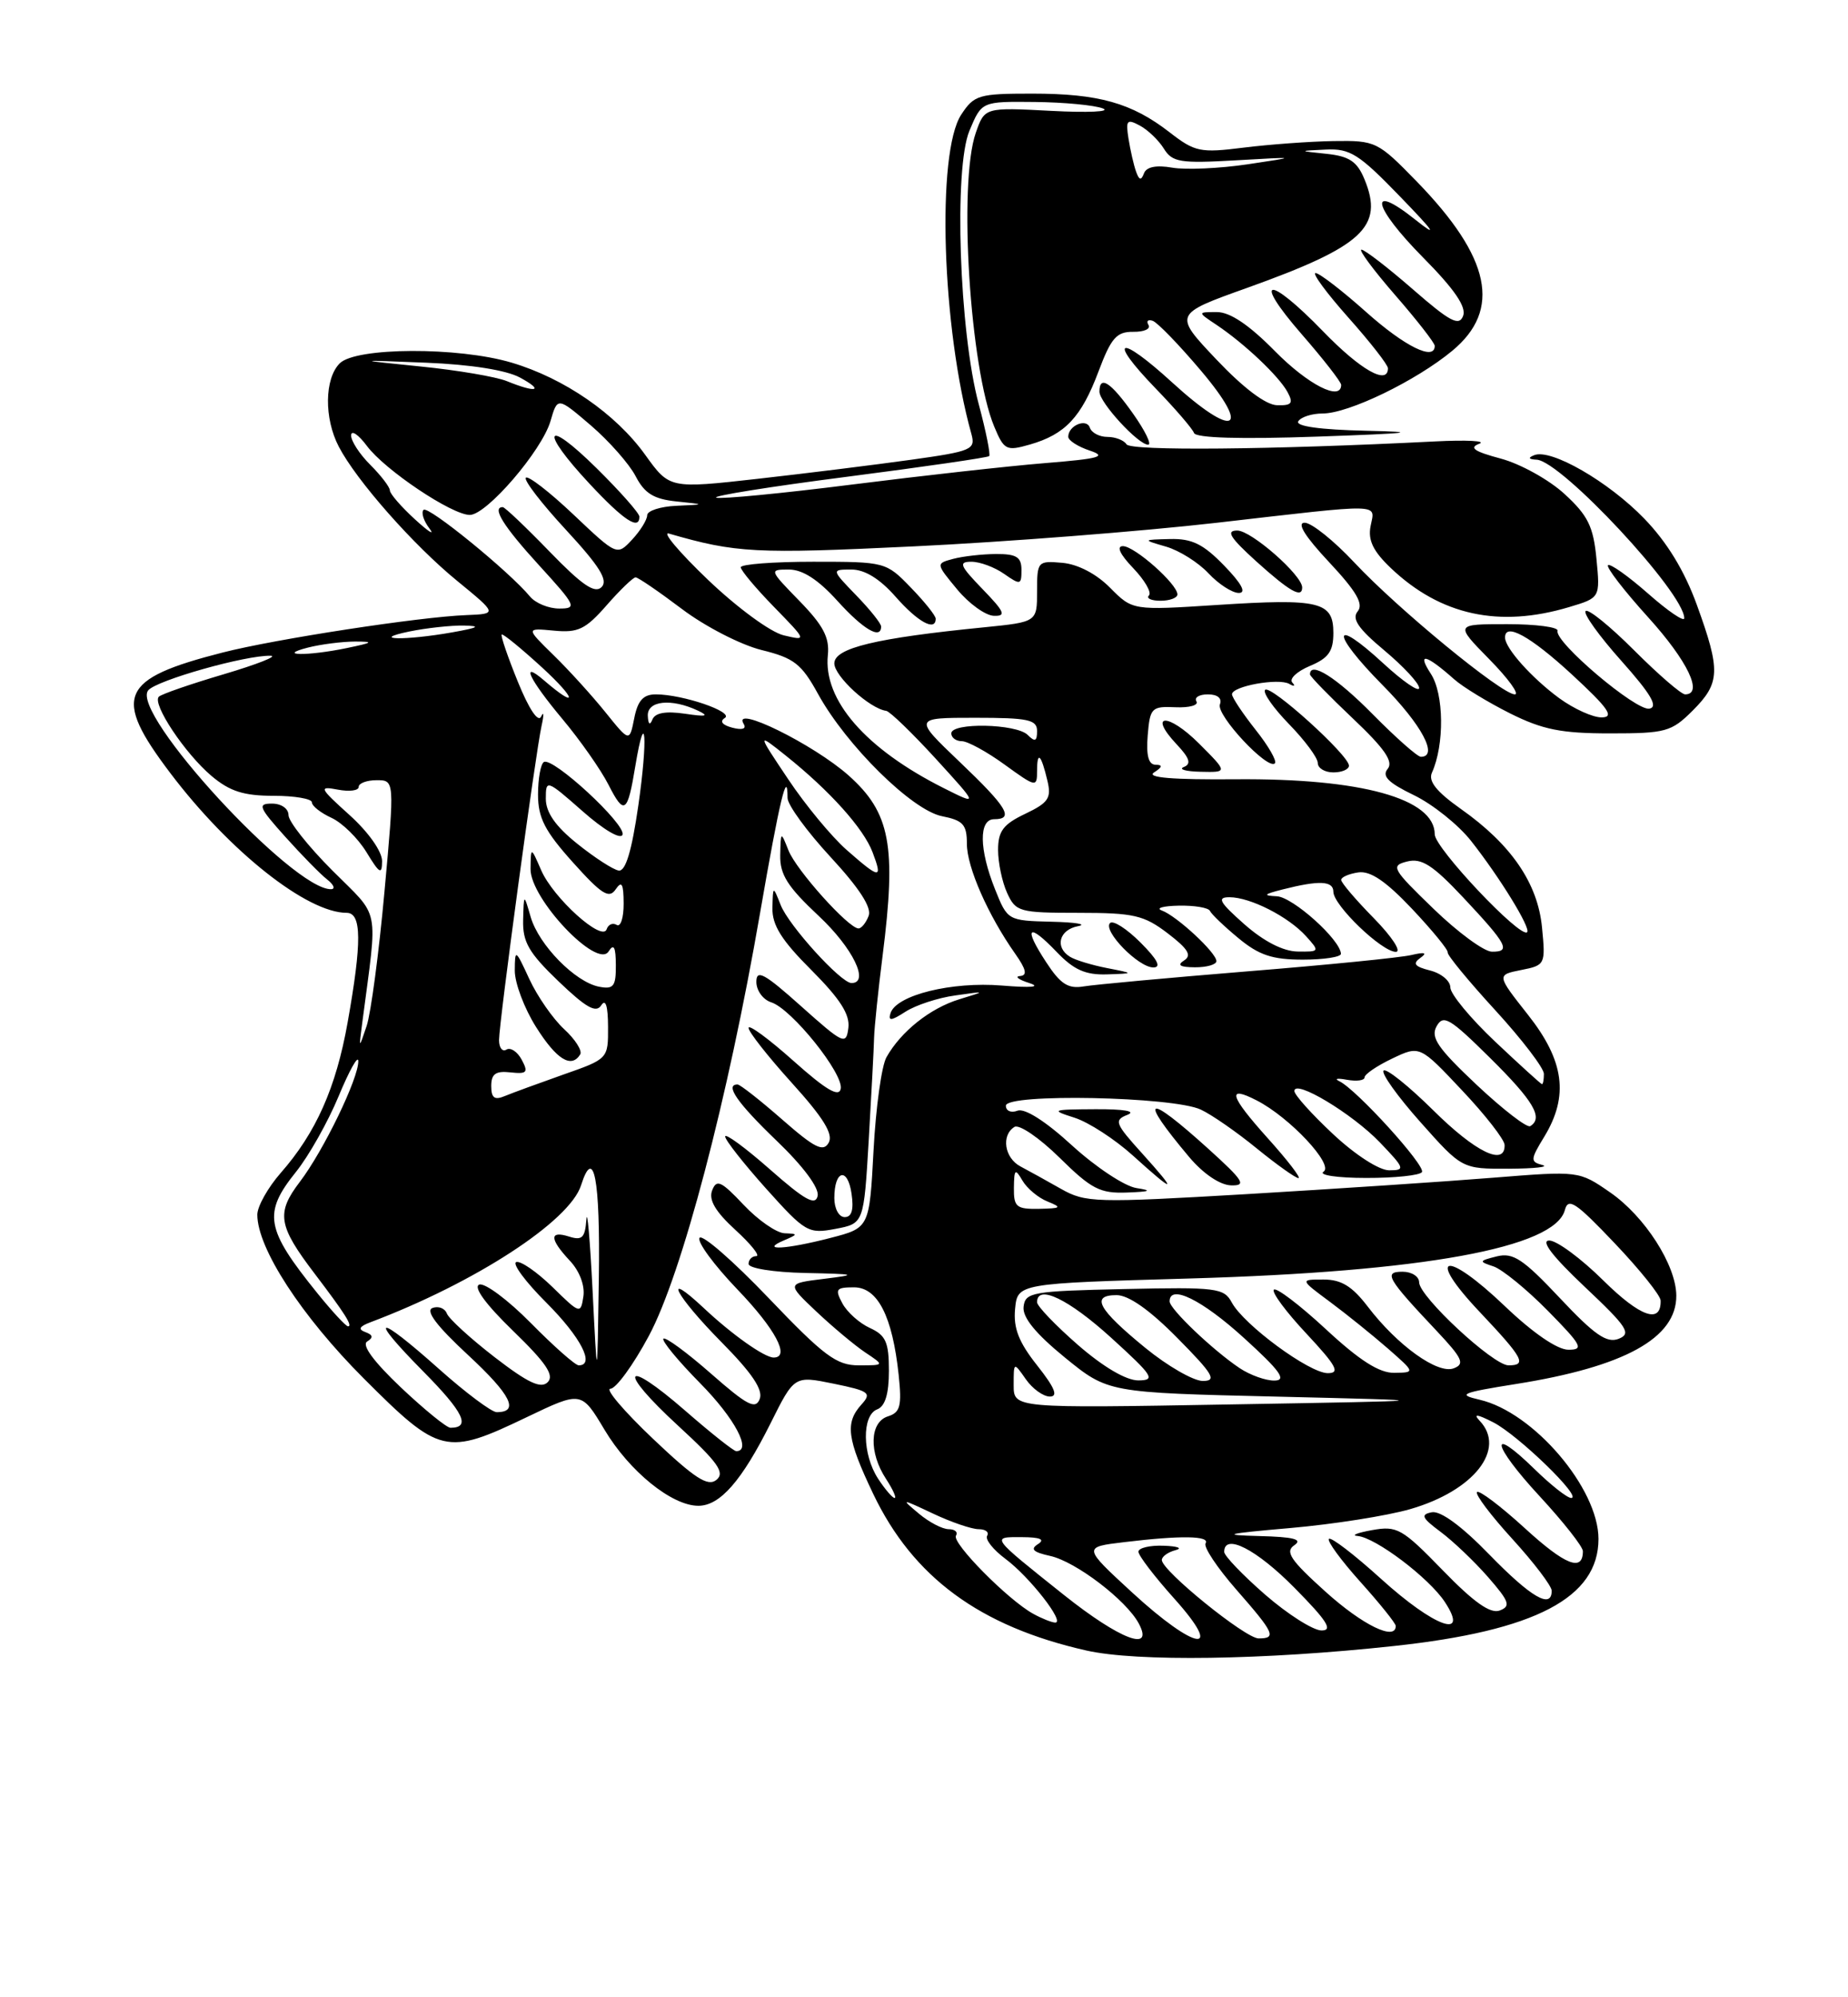 <?xml version="1.0" encoding="UTF-8" standalone="no"?>
<!DOCTYPE svg PUBLIC "-//W3C//DTD SVG 1.1//EN" "http://www.w3.org/Graphics/SVG/1.1/DTD/svg11.dtd" >
<svg xmlns="http://www.w3.org/2000/svg" xmlns:xlink="http://www.w3.org/1999/xlink" version="1.1" viewBox="0 0 237 256">
 <g >
 <path fill="currentColor"
d=" M 178.79 210.97 C 196.91 209.02 205.00 204.78 205.00 197.25 C 205.00 190.77 196.67 181.01 189.77 179.41 C 186.85 178.74 187.34 178.52 194.43 177.39 C 208.35 175.18 215.02 171.50 214.98 166.06 C 214.96 162.16 210.94 155.90 206.49 152.83 C 202.50 150.07 202.50 150.07 191.50 150.95 C 185.45 151.44 171.25 152.38 159.95 153.05 C 140.44 154.19 139.22 154.16 136.07 152.38 C 134.25 151.34 131.91 150.06 130.88 149.51 C 128.82 148.43 128.37 145.51 130.10 144.44 C 130.70 144.07 133.30 145.84 135.88 148.38 C 139.97 152.41 141.07 152.98 144.53 152.85 C 147.52 152.74 147.83 152.60 145.76 152.28 C 144.25 152.06 140.54 149.60 137.50 146.83 C 134.10 143.71 131.42 142.01 130.49 142.36 C 129.67 142.68 129.00 142.39 129.00 141.72 C 129.00 140.12 150.44 140.55 154.00 142.22 C 155.38 142.86 158.61 145.10 161.18 147.20 C 163.75 149.29 166.16 151.00 166.52 151.00 C 166.89 151.00 165.11 148.69 162.56 145.86 C 157.70 140.45 157.29 139.05 161.16 141.04 C 165.39 143.20 171.11 149.31 169.74 150.18 C 169.06 150.61 171.51 150.98 175.19 150.98 C 178.87 150.99 182.10 150.65 182.36 150.23 C 182.86 149.42 173.94 139.61 171.76 138.58 C 171.07 138.25 171.51 138.17 172.75 138.40 C 173.99 138.62 175.00 138.49 175.00 138.09 C 175.00 137.69 176.59 136.61 178.54 135.68 C 182.08 133.99 182.08 133.99 187.50 139.75 C 190.49 142.91 192.94 146.06 192.96 146.75 C 193.04 149.53 189.24 147.69 183.81 142.31 C 180.64 139.18 177.78 136.89 177.44 137.22 C 177.11 137.56 179.23 140.53 182.17 143.83 C 187.50 149.82 187.50 149.82 193.50 149.80 C 196.80 149.78 198.74 149.57 197.80 149.32 C 196.24 148.91 196.26 148.62 198.05 145.69 C 201.22 140.48 200.62 135.96 195.96 130.07 C 191.93 124.96 191.93 124.96 195.08 124.33 C 198.17 123.72 198.22 123.62 197.76 118.89 C 197.22 113.21 193.81 108.23 187.33 103.67 C 184.22 101.47 183.15 100.13 183.64 99.04 C 185.26 95.46 185.19 88.94 183.50 86.36 C 181.67 83.56 182.87 83.85 186.50 87.07 C 187.60 88.05 190.82 90.01 193.65 91.43 C 197.83 93.52 200.22 94.00 206.47 94.00 C 213.63 94.00 214.35 93.80 217.08 91.08 C 220.62 87.54 220.68 85.97 217.62 77.54 C 216.03 73.16 213.80 69.50 210.87 66.47 C 206.29 61.73 198.90 57.47 196.76 58.34 C 195.92 58.67 196.03 58.87 197.07 58.92 C 200.24 59.08 216.00 75.99 216.00 79.24 C 216.00 79.75 213.91 78.33 211.35 76.07 C 208.79 73.82 206.48 72.19 206.22 72.44 C 205.96 72.70 208.28 75.71 211.38 79.13 C 216.45 84.73 218.49 89.00 216.11 89.00 C 215.62 89.00 212.68 86.46 209.58 83.36 C 206.48 80.26 203.68 77.99 203.35 78.32 C 203.02 78.64 205.09 81.52 207.93 84.70 C 211.72 88.95 212.69 90.59 211.54 90.83 C 209.85 91.18 199.33 82.28 199.75 80.85 C 199.89 80.38 196.98 80.00 193.29 80.00 C 186.58 80.00 186.58 80.00 191.00 84.50 C 193.43 86.97 194.90 89.00 194.27 89.00 C 192.59 89.00 179.27 78.06 173.71 72.12 C 171.07 69.30 168.20 67.00 167.32 67.00 C 166.27 67.00 167.34 68.73 170.45 72.05 C 173.96 75.80 174.90 77.42 174.12 78.36 C 173.33 79.31 174.19 80.57 177.53 83.36 C 179.99 85.42 182.00 87.58 182.00 88.18 C 182.00 88.77 179.94 87.36 177.42 85.04 C 170.73 78.87 170.64 81.07 177.31 87.81 C 182.33 92.88 184.53 97.00 182.22 97.00 C 181.78 97.00 178.99 94.53 176.00 91.50 C 171.40 86.84 168.00 84.69 168.00 86.44 C 168.00 86.69 170.48 89.23 173.50 92.09 C 177.57 95.94 178.73 97.62 177.97 98.54 C 177.19 99.48 178.03 100.32 181.31 101.91 C 183.72 103.07 187.02 105.71 188.64 107.76 C 192.30 112.39 196.36 118.98 195.85 119.48 C 195.00 120.33 184.00 108.69 184.00 106.94 C 184.00 102.35 174.58 99.75 158.50 99.88 C 150.37 99.95 146.98 99.67 148.00 99.01 C 149.09 98.30 149.14 98.03 148.19 98.02 C 147.29 98.00 146.98 96.83 147.19 94.25 C 147.48 90.72 147.69 90.51 150.75 90.65 C 152.53 90.73 153.74 90.39 153.44 89.90 C 153.13 89.40 153.79 89.00 154.91 89.00 C 156.15 89.00 156.75 89.50 156.45 90.28 C 155.93 91.63 162.58 98.75 163.50 97.84 C 163.79 97.55 162.67 95.60 161.01 93.52 C 159.36 91.43 158.00 89.39 158.00 88.99 C 158.00 87.95 163.97 86.87 165.35 87.66 C 165.98 88.03 166.16 87.94 165.73 87.48 C 165.31 87.01 166.32 86.06 167.98 85.36 C 170.38 84.36 171.00 83.48 171.00 81.12 C 171.00 77.11 169.24 76.69 156.08 77.54 C 145.25 78.24 145.25 78.24 142.37 75.34 C 140.62 73.56 138.24 72.32 136.25 72.14 C 133.08 71.86 133.00 71.95 133.00 75.79 C 133.00 79.72 133.00 79.72 126.25 80.40 C 112.31 81.78 107.00 83.06 107.00 85.03 C 107.00 86.68 111.54 90.83 113.65 91.11 C 114.12 91.18 116.97 93.93 120.00 97.24 C 125.50 103.26 125.50 103.26 121.00 101.00 C 111.00 95.97 105.56 89.72 106.17 83.95 C 106.40 81.72 105.58 80.16 102.53 77.03 C 98.64 73.04 98.62 73.00 101.18 73.00 C 102.93 73.00 104.94 74.30 107.38 77.00 C 110.71 80.68 113.00 82.03 113.00 80.30 C 113.00 79.91 111.56 78.11 109.80 76.30 C 106.61 73.00 106.61 73.00 109.20 73.00 C 110.91 73.00 112.84 74.19 114.87 76.50 C 117.71 79.73 120.00 80.98 120.00 79.30 C 120.00 78.91 118.56 77.11 116.80 75.30 C 113.64 72.03 113.52 72.00 104.30 72.00 C 99.19 72.00 95.00 72.32 95.00 72.71 C 95.00 73.10 96.91 75.38 99.25 77.78 C 103.50 82.14 103.50 82.14 100.50 81.43 C 98.82 81.03 94.55 77.90 90.79 74.31 C 87.10 70.78 84.85 68.11 85.79 68.39 C 94.41 70.88 96.82 71.01 117.20 70.03 C 128.92 69.47 146.37 68.11 156.00 67.01 C 177.78 64.51 176.33 64.48 175.77 67.45 C 175.42 69.25 176.11 70.67 178.40 72.84 C 184.76 78.87 192.26 80.50 201.24 77.81 C 205.22 76.62 205.22 76.62 204.74 71.62 C 204.34 67.47 203.65 66.07 200.64 63.31 C 198.66 61.49 194.98 59.45 192.47 58.78 C 189.07 57.87 188.36 57.39 189.70 56.88 C 190.69 56.51 188.12 56.37 184.00 56.58 C 162.88 57.65 145.00 57.81 144.47 56.95 C 144.15 56.43 143.05 56.00 142.02 56.00 C 141.00 56.00 139.99 55.47 139.77 54.82 C 139.35 53.56 137.00 54.54 137.00 55.98 C 137.00 56.45 138.24 57.25 139.75 57.75 C 142.03 58.51 141.04 58.79 134.00 59.36 C 129.32 59.74 118.18 60.98 109.24 62.11 C 100.30 63.24 92.48 63.99 91.86 63.79 C 91.24 63.58 98.78 62.37 108.61 61.11 C 118.45 59.84 126.66 58.65 126.86 58.46 C 127.05 58.28 126.45 55.28 125.52 51.81 C 123.02 42.51 122.31 21.56 124.33 16.75 C 125.90 13.00 125.90 13.00 132.70 13.07 C 136.44 13.11 140.37 13.48 141.44 13.90 C 142.51 14.32 139.54 14.46 134.83 14.21 C 126.28 13.76 126.28 13.76 125.14 17.03 C 122.89 23.48 124.39 47.21 127.51 54.69 C 128.77 57.70 129.06 57.84 132.07 56.98 C 136.61 55.68 138.68 53.47 140.88 47.61 C 142.50 43.30 143.20 42.51 145.33 42.53 C 146.72 42.55 147.60 42.16 147.29 41.65 C 146.98 41.15 147.22 40.91 147.83 41.12 C 148.44 41.33 151.22 44.20 154.01 47.50 C 160.61 55.29 158.27 56.27 150.35 49.04 C 143.47 42.75 141.92 43.28 148.19 49.77 C 150.71 52.37 152.93 54.95 153.13 55.50 C 153.37 56.14 159.08 56.31 169.00 55.96 C 181.01 55.54 182.40 55.37 175.19 55.21 C 169.29 55.08 166.11 54.63 166.50 54.00 C 166.84 53.45 168.24 53.00 169.62 53.00 C 172.95 53.00 181.59 48.82 186.25 44.96 C 192.59 39.71 191.19 33.02 181.68 23.25 C 176.69 18.13 176.43 18.00 171.03 18.08 C 167.99 18.13 162.80 18.51 159.50 18.92 C 153.92 19.62 153.25 19.48 150.00 16.96 C 145.14 13.19 140.90 12.00 132.37 12.00 C 125.51 12.00 124.93 12.17 123.27 14.70 C 120.08 19.58 120.79 42.09 124.58 55.63 C 125.13 57.63 124.63 57.84 116.84 58.93 C 112.25 59.57 103.41 60.67 97.18 61.37 C 85.87 62.64 85.87 62.64 82.74 58.29 C 78.97 53.04 72.36 48.48 65.61 46.48 C 58.76 44.44 45.64 44.50 43.57 46.57 C 41.61 48.53 41.55 53.62 43.45 57.25 C 45.71 61.59 53.02 69.88 58.65 74.47 C 63.79 78.68 63.79 78.68 59.80 78.84 C 53.78 79.07 35.29 81.91 28.54 83.64 C 15.34 87.01 14.38 89.24 21.85 99.10 C 29.45 109.14 39.38 117.00 44.46 117.00 C 46.39 117.00 46.42 120.75 44.58 131.06 C 43.09 139.43 40.52 145.20 35.99 150.35 C 34.35 152.23 33.00 154.63 33.00 155.69 C 33.00 159.99 38.66 168.69 46.68 176.71 C 56.39 186.42 57.20 186.61 67.56 181.64 C 74.56 178.29 74.56 178.29 77.53 183.26 C 80.72 188.59 86.16 193.00 89.56 193.00 C 92.34 193.00 95.13 189.81 98.83 182.41 C 101.87 176.32 101.87 176.32 106.91 177.35 C 111.50 178.29 111.82 178.54 110.48 180.02 C 108.35 182.37 108.62 184.42 111.98 191.46 C 117.09 202.16 125.67 208.47 139.32 211.55 C 145.79 213.01 162.06 212.78 178.79 210.97 Z  M 146.46 147.82 C 143.00 144.00 142.84 143.57 144.59 142.89 C 145.76 142.43 144.16 142.15 140.50 142.17 C 134.85 142.20 134.69 142.27 137.80 143.26 C 139.62 143.84 142.99 146.03 145.30 148.12 C 150.77 153.07 151.12 152.98 146.46 147.82 Z  M 154.97 147.25 C 146.95 140.00 145.90 140.44 152.50 148.29 C 154.30 150.43 156.44 151.88 157.86 151.93 C 159.90 151.99 159.52 151.37 154.97 147.25 Z  M 153.77 95.30 C 149.79 91.33 147.16 91.42 150.90 95.40 C 152.57 97.17 152.81 97.92 151.82 98.31 C 151.10 98.60 152.07 98.88 153.98 98.92 C 157.47 99.00 157.47 99.00 153.77 95.30 Z  M 173.00 98.14 C 173.00 96.80 162.95 87.72 162.25 88.42 C 161.91 88.76 163.29 90.73 165.31 92.81 C 167.34 94.89 169.00 97.13 169.00 97.79 C 169.00 98.46 169.90 99.00 171.00 99.00 C 172.10 99.00 173.00 98.61 173.00 98.14 Z  M 126.00 75.50 C 123.09 72.49 122.89 72.00 124.58 72.00 C 125.67 72.00 127.56 72.70 128.78 73.56 C 130.86 75.01 131.00 74.98 131.00 73.06 C 131.00 71.40 130.37 71.00 127.75 71.01 C 125.96 71.02 123.49 71.30 122.25 71.63 C 120.01 72.23 120.01 72.23 122.75 75.54 C 124.26 77.37 126.38 78.89 127.45 78.93 C 129.08 78.99 128.84 78.43 126.00 75.50 Z  M 151.00 76.19 C 151.00 74.86 145.51 70.00 144.01 70.00 C 143.14 70.00 143.64 71.06 145.33 72.82 C 146.81 74.37 147.72 75.94 147.35 76.32 C 146.97 76.69 147.64 77.00 148.83 77.00 C 150.03 77.00 151.00 76.63 151.00 76.19 Z  M 157.00 72.50 C 154.31 69.73 152.87 69.02 150.05 69.09 C 146.50 69.18 146.50 69.18 149.56 70.07 C 151.24 70.56 153.68 72.09 154.98 73.48 C 156.28 74.87 158.03 76.00 158.87 76.00 C 159.88 76.00 159.24 74.81 157.00 72.50 Z  M 167.00 75.30 C 167.00 73.72 160.47 68.00 158.68 68.00 C 157.18 68.00 157.73 68.89 161.12 71.96 C 165.39 75.81 167.00 76.73 167.00 75.30 Z  M 145.31 53.02 C 142.46 48.98 141.00 48.03 141.00 50.20 C 141.00 51.59 145.97 57.00 147.25 57.00 C 147.73 57.00 146.86 55.21 145.31 53.02 Z  M 136.47 204.45 C 126.98 196.89 127.06 197.00 131.05 197.02 C 133.41 197.03 134.06 197.31 133.12 197.91 C 132.09 198.56 132.50 198.95 134.69 199.43 C 137.96 200.15 144.44 205.09 146.04 208.08 C 148.05 211.83 143.64 210.15 136.47 204.45 Z  M 145.18 204.10 C 138.87 198.29 138.87 198.29 144.18 197.66 C 151.47 196.78 155.22 196.84 154.61 197.82 C 154.33 198.28 156.10 200.94 158.55 203.74 C 163.45 209.33 163.75 210.00 161.41 210.00 C 159.72 210.00 149.00 201.32 149.00 199.95 C 149.00 199.51 149.79 198.94 150.75 198.69 C 151.71 198.44 151.04 198.18 149.25 198.12 C 147.46 198.05 146.00 198.40 146.00 198.89 C 146.00 199.38 148.07 202.08 150.59 204.89 C 157.14 212.18 153.37 211.63 145.18 204.10 Z  M 162.25 204.39 C 159.36 201.87 157.00 199.41 157.00 198.91 C 157.00 196.46 161.12 198.56 166.00 203.50 C 170.21 207.76 170.99 208.99 169.47 208.98 C 168.38 208.96 165.14 206.90 162.25 204.39 Z  M 170.00 204.02 C 165.47 199.94 164.77 198.88 166.00 198.05 C 167.10 197.30 165.92 196.99 161.50 196.88 C 156.47 196.75 157.12 196.58 165.50 195.85 C 171.00 195.37 177.91 194.28 180.85 193.43 C 189.04 191.07 193.22 185.73 189.75 182.09 C 188.89 181.18 189.44 181.25 191.50 182.30 C 194.71 183.94 203.02 192.00 201.50 192.00 C 200.99 192.00 198.89 190.34 196.81 188.31 C 190.83 182.47 191.32 185.15 197.45 191.77 C 200.50 195.07 203.00 198.24 203.00 198.82 C 203.00 201.51 200.73 200.61 195.55 195.87 C 192.46 193.05 189.70 190.96 189.42 191.24 C 189.15 191.52 191.19 194.23 193.96 197.26 C 196.73 200.30 199.00 203.28 199.00 203.89 C 199.00 206.29 196.36 204.75 191.00 199.25 C 187.47 195.61 184.75 193.62 183.63 193.83 C 182.15 194.12 182.33 194.54 184.75 196.34 C 186.35 197.53 189.09 200.14 190.84 202.14 C 193.57 205.27 193.78 205.87 192.34 206.42 C 191.15 206.88 189.03 205.39 185.04 201.28 C 179.82 195.91 179.18 195.54 175.96 196.12 C 174.06 196.46 173.22 196.80 174.10 196.87 C 176.41 197.06 183.29 202.26 185.31 205.35 C 188.49 210.20 183.95 208.55 177.13 202.38 C 173.71 199.28 170.70 196.97 170.43 197.24 C 170.16 197.50 171.98 199.99 174.47 202.76 C 176.96 205.53 179.00 208.07 179.00 208.40 C 179.00 210.37 174.75 208.30 170.00 204.02 Z  M 132.50 206.84 C 129.29 205.08 122.04 197.75 122.60 196.83 C 122.89 196.38 122.47 196.00 121.67 196.00 C 120.87 196.00 119.16 195.11 117.86 194.02 C 115.51 192.05 115.51 192.05 119.70 194.02 C 122.01 195.11 124.63 196.00 125.51 196.00 C 126.39 196.00 126.88 196.38 126.60 196.84 C 126.31 197.30 127.37 198.63 128.94 199.80 C 132.02 202.08 136.66 208.02 135.32 207.97 C 134.87 207.95 133.60 207.45 132.50 206.84 Z  M 112.62 189.54 C 110.57 186.42 110.51 181.40 112.50 180.64 C 113.52 180.25 114.00 178.65 114.00 175.69 C 114.00 172.03 113.60 171.14 111.56 170.21 C 110.22 169.60 108.63 168.18 108.03 167.05 C 107.05 165.23 107.22 165.00 109.52 165.00 C 112.56 165.00 114.45 168.70 115.25 176.22 C 115.67 180.22 115.46 181.04 113.87 181.54 C 111.53 182.28 111.41 186.17 113.62 189.54 C 114.50 190.89 115.01 192.00 114.73 192.00 C 114.46 192.00 113.50 190.89 112.62 189.54 Z  M 83.74 184.41 C 80.02 180.88 77.57 178.00 78.28 178.00 C 78.99 178.00 81.21 174.96 83.20 171.25 C 87.44 163.37 93.34 140.95 97.48 117.00 C 99.97 102.62 101.00 98.31 101.00 102.28 C 101.00 103.16 103.48 106.56 106.51 109.84 C 110.20 113.83 111.82 116.32 111.40 117.39 C 111.06 118.28 110.48 119.00 110.10 119.00 C 108.83 119.00 102.12 111.53 101.12 109.00 C 100.14 106.52 100.13 106.53 100.06 109.61 C 100.01 112.10 101.01 113.67 105.00 117.40 C 109.37 121.49 111.57 126.00 109.20 126.00 C 107.85 126.00 101.16 118.64 100.12 116.00 C 99.13 113.50 99.13 113.50 99.06 116.39 C 99.02 118.58 100.23 120.52 104.05 124.33 C 107.73 128.02 109.02 130.02 108.80 131.75 C 108.52 133.98 108.18 133.83 102.75 128.98 C 98.02 124.75 97.00 124.20 97.00 125.85 C 97.00 126.96 97.86 128.14 98.91 128.47 C 101.52 129.30 108.22 137.64 107.82 139.56 C 107.59 140.68 105.91 139.68 101.75 135.97 C 98.59 133.15 96.00 131.25 96.00 131.75 C 96.00 132.25 98.50 135.43 101.56 138.81 C 105.60 143.27 106.89 145.37 106.28 146.46 C 105.59 147.70 104.49 147.15 100.31 143.49 C 97.49 141.02 94.91 139.00 94.59 139.00 C 92.91 139.00 94.56 141.37 99.61 146.22 C 103.02 149.49 105.08 152.27 104.86 153.28 C 104.58 154.58 103.22 153.83 98.75 149.89 C 95.59 147.11 93.00 145.21 93.00 145.67 C 93.00 146.13 95.37 149.13 98.25 152.35 C 103.28 157.95 103.66 158.17 107.14 157.51 C 110.78 156.82 110.78 156.82 111.41 146.16 C 111.75 140.30 112.07 134.38 112.10 133.00 C 112.14 131.62 112.63 126.90 113.19 122.50 C 114.98 108.40 114.18 104.17 108.85 99.41 C 104.32 95.38 93.77 90.20 95.38 92.80 C 95.76 93.42 95.19 93.60 93.92 93.27 C 92.63 92.93 92.26 92.46 92.95 92.03 C 94.19 91.27 87.57 89.00 84.11 89.00 C 82.50 89.00 81.79 89.78 81.34 92.06 C 80.73 95.12 80.73 95.12 77.66 91.31 C 75.98 89.22 72.99 85.92 71.01 83.99 C 67.43 80.49 67.43 80.49 71.03 80.83 C 74.13 81.13 75.09 80.67 77.79 77.59 C 79.52 75.61 81.20 74.00 81.51 74.00 C 81.83 74.00 84.50 75.83 87.46 78.06 C 90.41 80.29 95.00 82.65 97.65 83.31 C 101.84 84.34 102.79 85.08 104.93 88.98 C 108.57 95.57 116.96 103.84 120.79 104.61 C 123.52 105.15 124.00 105.68 124.00 108.16 C 124.00 111.14 126.71 117.30 130.20 122.25 C 131.61 124.25 131.78 125.03 130.82 125.10 C 130.09 125.15 130.62 125.56 132.00 126.00 C 133.57 126.51 132.27 126.63 128.50 126.32 C 122.04 125.79 114.97 127.54 114.21 129.85 C 113.87 130.90 114.29 130.86 116.13 129.67 C 117.44 128.83 120.30 127.89 122.50 127.59 C 126.50 127.02 126.50 127.02 123.00 128.09 C 119.29 129.23 115.55 132.20 113.69 135.50 C 113.06 136.60 112.32 141.97 112.03 147.44 C 111.50 157.38 111.50 157.38 106.50 158.67 C 100.78 160.15 97.39 160.33 100.50 159.00 C 102.37 158.20 102.38 158.14 100.62 158.07 C 99.58 158.03 97.22 156.39 95.37 154.43 C 92.48 151.37 91.90 151.10 91.33 152.58 C 90.86 153.79 91.75 155.30 94.32 157.65 C 96.33 159.49 97.53 161.00 96.99 161.00 C 96.44 161.00 96.00 161.45 96.00 162.00 C 96.00 162.56 99.19 163.07 103.25 163.16 C 109.87 163.30 110.08 163.37 105.69 163.91 C 100.88 164.50 100.88 164.50 104.69 168.10 C 106.79 170.08 109.61 172.44 110.97 173.35 C 113.45 175.00 113.45 175.00 110.13 175.00 C 107.28 175.00 105.68 173.81 98.56 166.36 C 94.01 161.60 90.03 158.14 89.71 158.66 C 89.39 159.18 91.58 162.15 94.56 165.26 C 99.43 170.32 101.39 174.00 99.22 174.00 C 98.04 174.00 93.88 171.06 90.25 167.65 C 84.79 162.54 86.64 166.07 92.54 172.04 C 96.43 175.97 97.89 178.13 97.43 179.31 C 96.90 180.70 95.83 180.14 91.17 176.05 C 88.08 173.34 85.34 171.33 85.08 171.58 C 84.83 171.84 86.95 174.41 89.81 177.31 C 94.23 181.79 96.47 186.00 94.42 186.00 C 94.10 186.00 91.17 183.68 87.91 180.84 C 79.89 173.86 79.09 175.50 86.98 182.75 C 92.10 187.46 93.01 188.75 91.88 189.68 C 90.78 190.58 89.11 189.50 83.74 184.41 Z  M 51.41 177.83 C 47.93 174.53 46.36 172.40 47.08 171.95 C 47.90 171.44 47.84 171.10 46.86 170.74 C 45.89 170.38 46.07 170.02 47.50 169.48 C 60.92 164.42 73.06 156.53 74.52 151.92 C 76.16 146.78 76.98 151.09 76.80 163.75 C 76.60 177.50 76.60 177.50 76.00 165.50 C 75.67 158.90 75.31 154.77 75.20 156.32 C 75.03 158.65 74.65 159.02 73.00 158.50 C 70.43 157.68 70.46 158.79 73.08 161.59 C 74.32 162.90 75.02 164.76 74.82 166.15 C 74.47 168.45 74.39 168.43 70.85 164.96 C 68.85 163.02 66.77 161.58 66.21 161.76 C 65.65 161.95 67.40 164.31 70.10 167.00 C 74.49 171.40 76.35 175.00 74.22 175.00 C 73.78 175.00 71.02 172.56 68.08 169.58 C 65.14 166.60 62.16 164.39 61.46 164.65 C 60.67 164.96 62.29 167.18 65.79 170.57 C 70.03 174.68 71.12 176.28 70.24 177.16 C 69.37 178.03 67.71 177.25 63.43 173.95 C 60.32 171.55 57.57 169.03 57.31 168.36 C 57.05 167.68 56.22 167.36 55.46 167.65 C 54.53 168.01 56.03 169.98 60.04 173.69 C 65.55 178.80 66.65 181.01 63.69 181.00 C 63.04 180.99 59.73 178.52 56.34 175.50 C 48.24 168.27 47.04 168.46 54.31 175.81 C 59.47 181.03 60.42 183.00 57.77 183.00 C 57.28 183.00 54.42 180.67 51.41 177.83 Z  M 130.00 177.53 C 130.00 174.55 130.00 174.55 131.56 176.78 C 132.41 178.00 133.80 179.00 134.64 179.00 C 135.74 179.00 135.28 177.88 133.02 175.02 C 130.65 172.03 129.95 170.24 130.18 167.77 C 130.50 164.50 130.50 164.50 152.50 163.87 C 182.52 163.01 199.42 159.93 200.69 155.09 C 201.12 153.45 202.10 154.11 207.06 159.33 C 210.29 162.72 212.95 166.04 212.97 166.69 C 213.05 169.75 210.36 168.80 205.62 164.12 C 202.77 161.30 199.65 159.00 198.69 159.00 C 197.54 159.00 199.09 161.02 203.22 164.92 C 208.73 170.11 209.26 170.94 207.58 171.60 C 206.06 172.19 204.49 171.10 200.05 166.38 C 195.34 161.37 194.05 160.52 191.97 161.03 C 189.65 161.61 189.62 161.69 191.54 162.32 C 192.66 162.70 195.79 165.25 198.50 168.00 C 202.87 172.44 203.17 173.00 201.14 173.00 C 199.73 173.00 196.60 170.86 192.98 167.40 C 185.34 160.11 182.74 160.73 189.78 168.17 C 195.37 174.09 195.86 175.00 193.46 175.00 C 191.50 175.00 182.00 166.18 182.00 164.36 C 182.00 163.61 181.04 163.00 179.88 163.00 C 177.39 163.00 177.87 163.83 184.27 170.61 C 187.56 174.11 187.89 174.83 186.44 175.38 C 184.39 176.17 179.21 172.45 175.41 167.47 C 173.41 164.86 172.02 164.00 169.73 164.00 C 166.70 164.00 166.70 164.00 170.60 166.89 C 172.74 168.48 176.07 171.17 178.00 172.85 C 181.50 175.92 181.50 175.92 178.81 175.96 C 176.89 175.99 174.36 174.38 170.03 170.36 C 166.68 167.26 163.68 164.98 163.37 165.30 C 163.05 165.61 164.93 168.15 167.54 170.93 C 171.41 175.08 171.91 176.00 170.28 176.00 C 167.92 176.00 159.50 169.80 157.97 166.94 C 156.97 165.08 156.02 164.96 144.20 165.22 C 132.35 165.48 131.48 165.63 131.27 167.50 C 131.12 168.86 132.81 170.93 136.57 174.00 C 142.10 178.50 142.10 178.50 163.80 179.01 C 185.50 179.53 185.50 179.53 157.75 180.01 C 130.00 180.50 130.00 180.50 130.00 177.53 Z  M 138.25 172.39 C 135.36 169.87 133.00 167.41 133.00 166.91 C 133.00 164.56 137.04 166.50 142.50 171.46 C 147.89 176.36 148.25 176.91 146.00 176.93 C 144.44 176.94 141.52 175.23 138.25 172.39 Z  M 146.87 172.75 C 140.81 167.80 139.83 166.00 143.20 166.00 C 144.75 166.00 147.46 167.91 151.00 171.50 C 155.60 176.15 156.10 177.00 154.25 177.00 C 153.06 177.00 149.73 175.09 146.87 172.75 Z  M 158.97 175.35 C 155.55 173.06 150.00 167.78 150.00 166.80 C 150.00 164.56 154.14 166.59 159.50 171.46 C 164.16 175.69 165.05 176.92 163.47 176.95 C 162.36 176.98 160.33 176.26 158.97 175.35 Z  M 40.70 165.75 C 34.04 157.51 33.69 155.51 37.97 150.19 C 39.60 148.16 42.06 143.80 43.43 140.50 C 44.80 137.20 45.93 135.18 45.95 136.00 C 46.00 138.19 41.49 147.49 38.46 151.47 C 35.40 155.48 35.66 157.09 40.37 163.27 C 44.24 168.36 45.28 170.00 44.63 170.00 C 44.36 170.00 42.59 168.09 40.70 165.75 Z  M 107.00 153.56 C 107.00 149.96 108.71 149.54 109.21 153.01 C 109.51 155.05 109.23 156.00 108.33 156.00 C 107.59 156.00 107.00 154.92 107.00 153.56 Z  M 130.03 152.25 C 130.06 149.84 130.19 149.72 131.12 151.31 C 131.70 152.31 133.14 153.52 134.34 154.00 C 136.24 154.77 136.11 154.88 133.25 154.94 C 130.35 154.99 130.00 154.70 130.03 152.25 Z  M 170.96 145.36 C 168.23 142.81 166.00 140.33 166.00 139.84 C 166.00 138.28 173.39 142.71 176.95 146.41 C 180.17 149.77 180.25 150.00 178.15 150.00 C 176.87 150.00 173.80 148.02 170.96 145.36 Z  M 189.38 139.05 C 184.37 134.33 183.44 132.97 184.24 131.54 C 185.10 129.99 185.93 130.49 191.11 135.61 C 196.69 141.13 197.96 143.29 196.25 144.34 C 195.84 144.60 192.75 142.21 189.38 139.05 Z  M 63.00 139.20 C 63.00 137.64 63.57 137.24 65.46 137.45 C 67.59 137.68 67.78 137.46 66.91 135.83 C 66.35 134.79 65.47 134.21 64.95 134.53 C 64.43 134.85 64.00 134.30 64.00 133.31 C 64.00 131.07 68.69 96.43 69.46 93.00 C 69.77 91.62 69.74 91.10 69.40 91.84 C 69.02 92.66 67.84 90.89 66.42 87.40 C 65.12 84.21 64.19 81.48 64.34 81.33 C 64.49 81.18 66.84 83.10 69.56 85.59 C 73.97 89.65 74.13 90.96 69.75 87.19 C 66.66 84.54 67.88 87.08 72.13 92.16 C 74.40 94.87 77.06 98.66 78.04 100.59 C 80.06 104.55 80.48 104.26 81.48 98.18 C 82.79 90.29 83.11 94.62 81.86 103.26 C 81.02 109.08 80.23 111.71 79.35 111.58 C 78.65 111.48 76.26 109.93 74.04 108.15 C 71.23 105.90 70.00 104.13 70.00 102.37 C 70.00 99.88 70.09 99.91 74.73 103.99 C 77.45 106.39 79.62 107.65 79.84 106.98 C 80.28 105.65 70.89 96.98 69.75 97.67 C 69.34 97.92 69.00 99.79 69.00 101.84 C 69.00 104.83 69.87 106.52 73.47 110.53 C 77.15 114.63 78.11 115.24 78.95 114.00 C 79.74 112.84 79.97 113.25 79.98 115.81 C 79.99 117.63 79.59 118.86 79.09 118.55 C 78.58 118.24 78.00 118.49 77.80 119.11 C 77.24 120.77 70.96 115.11 69.41 111.55 C 68.08 108.50 68.08 108.50 68.04 111.38 C 67.99 115.18 76.59 124.26 78.05 121.95 C 78.72 120.89 78.97 121.37 78.98 123.69 C 79.00 126.43 78.69 126.83 76.83 126.47 C 73.77 125.88 69.11 121.13 68.06 117.54 C 67.18 114.50 67.18 114.50 67.09 117.92 C 67.02 120.74 67.81 122.12 71.63 125.78 C 75.17 129.17 76.45 129.89 77.11 128.85 C 77.67 127.97 77.97 128.93 77.98 131.61 C 78.00 135.71 77.99 135.72 72.25 137.73 C 69.09 138.85 65.71 140.08 64.75 140.48 C 63.42 141.04 63.00 140.73 63.00 139.20 Z  M 74.41 135.15 C 74.70 134.68 73.77 133.21 72.34 131.90 C 70.91 130.58 68.91 127.70 67.89 125.50 C 66.10 121.63 66.04 121.59 66.02 124.40 C 66.01 125.99 67.24 129.25 68.75 131.64 C 71.38 135.81 73.27 136.98 74.41 135.15 Z  M 191.75 133.51 C 188.59 130.53 186.00 127.40 186.00 126.56 C 186.00 125.72 184.83 124.75 183.40 124.39 C 181.42 123.89 181.13 123.51 182.15 122.78 C 183.09 122.12 182.74 122.00 181.00 122.41 C 179.62 122.74 170.18 123.68 160.00 124.50 C 149.82 125.33 140.37 126.20 138.99 126.43 C 136.99 126.77 136.00 126.14 134.17 123.33 C 131.20 118.81 131.84 118.18 135.51 122.01 C 137.71 124.31 139.20 124.97 141.94 124.89 C 145.50 124.77 145.50 124.77 141.97 124.08 C 140.02 123.70 137.88 123.05 137.22 122.63 C 135.24 121.41 135.83 119.17 138.25 118.71 C 139.49 118.47 137.96 118.21 134.86 118.14 C 129.25 118.00 129.21 117.98 127.61 113.98 C 125.56 108.86 125.51 105.00 127.50 105.00 C 130.10 105.00 129.18 103.47 123.07 97.65 C 117.15 92.00 117.15 92.00 125.07 92.00 C 131.87 92.00 133.00 92.24 133.00 93.70 C 133.00 95.02 132.73 95.13 131.80 94.20 C 130.35 92.75 122.00 92.58 122.00 94.00 C 122.00 94.55 122.61 95.00 123.35 95.00 C 124.09 95.00 126.57 96.35 128.85 98.01 C 132.85 100.91 133.00 100.94 133.00 98.84 C 133.00 96.17 133.52 96.65 134.33 100.08 C 134.86 102.29 134.46 102.89 131.48 104.31 C 128.66 105.65 128.00 106.53 128.00 108.94 C 128.00 110.57 128.52 113.05 129.16 114.45 C 130.26 116.87 130.72 117.00 138.32 117.00 C 145.41 117.00 146.70 117.30 149.76 119.63 C 152.38 121.63 152.88 122.46 151.85 123.11 C 150.91 123.71 151.34 123.97 153.25 123.98 C 154.76 123.99 156.00 123.63 156.00 123.19 C 156.00 122.11 150.91 117.40 149.00 116.70 C 148.18 116.40 149.15 116.12 151.17 116.08 C 153.18 116.04 154.98 116.34 155.17 116.75 C 155.35 117.16 157.00 118.74 158.83 120.25 C 161.46 122.43 163.18 123.00 167.08 123.00 C 169.78 123.00 171.99 122.66 171.97 122.25 C 171.90 120.45 165.82 114.99 163.76 114.88 C 161.92 114.79 162.05 114.62 164.50 114.00 C 169.19 112.81 171.00 112.89 171.00 114.30 C 171.00 116.03 177.21 122.00 179.01 122.00 C 179.78 122.00 178.53 120.08 176.21 117.71 C 173.89 115.35 172.00 113.14 172.00 112.78 C 172.00 112.43 172.98 112.00 174.19 111.82 C 175.75 111.59 177.73 112.94 181.10 116.50 C 183.69 119.25 185.75 121.76 185.66 122.07 C 185.57 122.39 188.31 125.72 191.75 129.47 C 195.19 133.22 198.00 136.90 198.00 137.64 C 198.00 138.39 197.89 138.98 197.75 138.96 C 197.61 138.94 194.91 136.49 191.75 133.51 Z  M 146.26 120.80 C 144.50 119.04 142.75 117.92 142.36 118.31 C 141.39 119.28 145.99 124.00 147.91 124.00 C 148.97 124.00 148.45 122.99 146.26 120.80 Z  M 46.47 131.00 C 48.45 115.85 48.84 117.80 42.62 111.57 C 39.53 108.48 37.00 105.29 37.00 104.48 C 37.00 103.64 36.08 103.00 34.88 103.00 C 32.99 103.00 33.18 103.46 36.58 107.25 C 38.68 109.59 41.09 112.05 41.95 112.72 C 42.80 113.39 43.04 113.95 42.47 113.97 C 37.61 114.12 16.64 91.34 19.01 88.48 C 20.09 87.19 31.53 83.96 34.71 84.05 C 35.69 84.08 33.00 85.14 28.73 86.41 C 24.46 87.67 20.69 88.97 20.37 89.30 C 19.47 90.20 23.72 96.58 27.13 99.46 C 29.47 101.43 31.26 102.00 35.08 102.00 C 37.78 102.00 40.00 102.38 40.00 102.84 C 40.00 103.30 41.13 104.19 42.50 104.82 C 43.88 105.45 45.90 107.43 47.00 109.23 C 48.68 111.99 48.99 112.17 49.00 110.37 C 49.00 109.13 47.25 106.65 44.83 104.47 C 40.94 100.96 40.84 100.74 43.33 101.21 C 44.80 101.49 46.00 101.34 46.00 100.86 C 46.00 100.39 47.04 100.00 48.30 100.00 C 50.61 100.00 50.61 100.00 49.31 114.25 C 48.60 122.09 47.57 129.85 47.02 131.50 C 46.01 134.50 46.01 134.50 46.47 131.00 Z  M 159.58 118.46 C 156.37 115.62 156.03 115.00 157.68 115.00 C 160.34 115.00 165.23 117.49 167.49 119.99 C 169.27 121.96 169.25 122.00 166.40 121.96 C 164.55 121.93 162.08 120.66 159.58 118.46 Z  M 183.84 116.48 C 178.52 111.34 178.31 110.96 180.47 110.42 C 182.31 109.96 183.74 110.87 187.64 115.02 C 193.31 121.06 193.81 122.01 191.33 121.98 C 190.32 121.97 186.95 119.49 183.84 116.48 Z  M 108.57 108.93 C 106.64 107.23 103.27 103.16 101.08 99.87 C 97.08 93.90 97.08 93.90 100.79 96.86 C 106.42 101.36 110.76 106.19 111.91 109.25 C 113.23 112.73 112.86 112.70 108.57 108.93 Z  M 83.08 91.75 C 82.99 89.80 86.10 89.48 89.50 91.08 C 91.00 91.79 90.59 91.89 87.84 91.48 C 85.38 91.12 84.02 91.36 83.67 92.22 C 83.35 93.02 83.13 92.84 83.08 91.75 Z  M 199.94 89.47 C 196.46 86.91 193.06 83.12 193.02 81.75 C 192.96 79.72 196.25 81.53 201.59 86.45 C 206.26 90.76 207.07 91.92 205.44 91.95 C 204.31 91.98 201.84 90.86 199.94 89.47 Z  M 39.50 83.00 C 41.15 82.58 43.85 82.24 45.50 82.23 C 48.02 82.23 47.86 82.36 44.50 83.06 C 39.43 84.11 35.34 84.06 39.50 83.00 Z  M 52.50 80.94 C 54.70 80.49 57.85 80.15 59.50 80.18 C 61.75 80.23 61.37 80.45 58.00 81.05 C 51.97 82.12 47.24 82.03 52.50 80.94 Z  M 67.98 76.47 C 65.30 73.24 54.90 64.77 54.32 65.35 C 53.99 65.68 54.32 66.75 55.07 67.73 C 55.81 68.70 54.98 68.18 53.21 66.56 C 51.45 64.95 50.00 63.28 50.00 62.86 C 50.00 62.44 48.88 60.97 47.50 59.59 C 46.12 58.22 45.01 56.51 45.03 55.80 C 45.05 55.08 45.96 55.69 47.05 57.15 C 49.35 60.24 57.95 66.00 60.25 66.00 C 62.41 66.00 69.49 57.77 70.60 53.97 C 71.50 50.87 71.50 50.87 75.78 54.53 C 78.13 56.55 80.71 59.48 81.52 61.04 C 82.66 63.24 83.84 63.97 86.74 64.27 C 90.50 64.66 90.50 64.66 86.75 64.83 C 84.69 64.92 83.00 65.47 83.00 66.04 C 83.00 66.61 82.13 68.02 81.07 69.16 C 79.13 71.24 79.13 71.24 73.55 65.96 C 70.49 63.06 67.73 60.93 67.44 61.23 C 67.14 61.53 69.46 64.54 72.60 67.93 C 76.90 72.58 78.02 74.38 77.15 75.25 C 76.28 76.12 74.65 75.00 70.48 70.70 C 67.44 67.56 64.74 65.00 64.48 65.00 C 63.03 65.00 64.56 67.45 69.10 72.42 C 73.88 77.65 74.05 78.00 71.72 78.00 C 70.36 78.00 68.68 77.31 67.98 76.47 Z  M 82.00 66.22 C 82.00 65.78 79.53 62.99 76.50 60.00 C 69.83 53.42 69.13 55.08 75.64 62.04 C 80.00 66.71 82.00 68.02 82.00 66.22 Z  M 156.00 46.08 C 150.50 40.27 150.50 40.27 159.96 36.89 C 174.81 31.57 177.51 29.07 174.99 22.98 C 174.05 20.70 173.05 20.03 170.15 19.72 C 166.50 19.34 166.50 19.34 170.03 19.17 C 173.14 19.02 174.28 19.74 179.53 25.17 C 184.00 29.78 184.49 30.53 181.50 28.15 C 175.36 23.26 176.02 26.45 182.52 33.02 C 186.54 37.08 188.08 39.34 187.64 40.49 C 187.12 41.85 185.96 41.24 181.18 37.07 C 177.97 34.28 175.01 32.00 174.60 32.00 C 174.20 32.00 176.14 34.62 178.93 37.83 C 181.72 41.03 184.00 43.96 184.00 44.33 C 184.00 46.31 180.17 44.42 175.21 40.00 C 172.13 37.25 169.20 35.00 168.72 35.00 C 168.24 35.00 170.13 37.56 172.92 40.70 C 175.71 43.83 178.00 46.76 178.00 47.20 C 178.00 49.42 174.48 47.42 169.71 42.50 C 162.63 35.19 160.50 35.44 166.93 42.83 C 169.72 46.03 172.00 48.96 172.00 49.33 C 172.00 51.48 167.76 49.32 163.50 45.00 C 160.19 41.64 157.75 40.00 156.07 40.00 C 153.55 40.00 153.55 40.00 156.03 41.65 C 159.60 44.04 164.02 48.22 165.12 50.25 C 165.90 51.69 165.66 51.99 163.79 51.94 C 162.34 51.91 159.47 49.74 156.00 46.08 Z  M 65.00 48.85 C 63.62 48.29 58.67 47.45 54.00 46.98 C 45.50 46.12 45.50 46.12 54.68 46.49 C 60.37 46.72 64.93 47.44 66.68 48.39 C 69.86 50.11 68.80 50.40 65.00 48.85 Z  M 145.70 22.00 C 145.40 21.18 144.97 19.28 144.73 17.79 C 144.35 15.41 144.52 15.21 146.17 16.09 C 147.20 16.64 148.59 17.97 149.26 19.05 C 150.35 20.80 151.34 20.96 158.49 20.55 C 166.50 20.09 166.50 20.09 160.00 21.06 C 156.43 21.59 152.08 21.79 150.34 21.49 C 148.27 21.13 147.02 21.39 146.71 22.22 C 146.35 23.17 146.10 23.12 145.70 22.00 Z "/>
</g>
</svg>